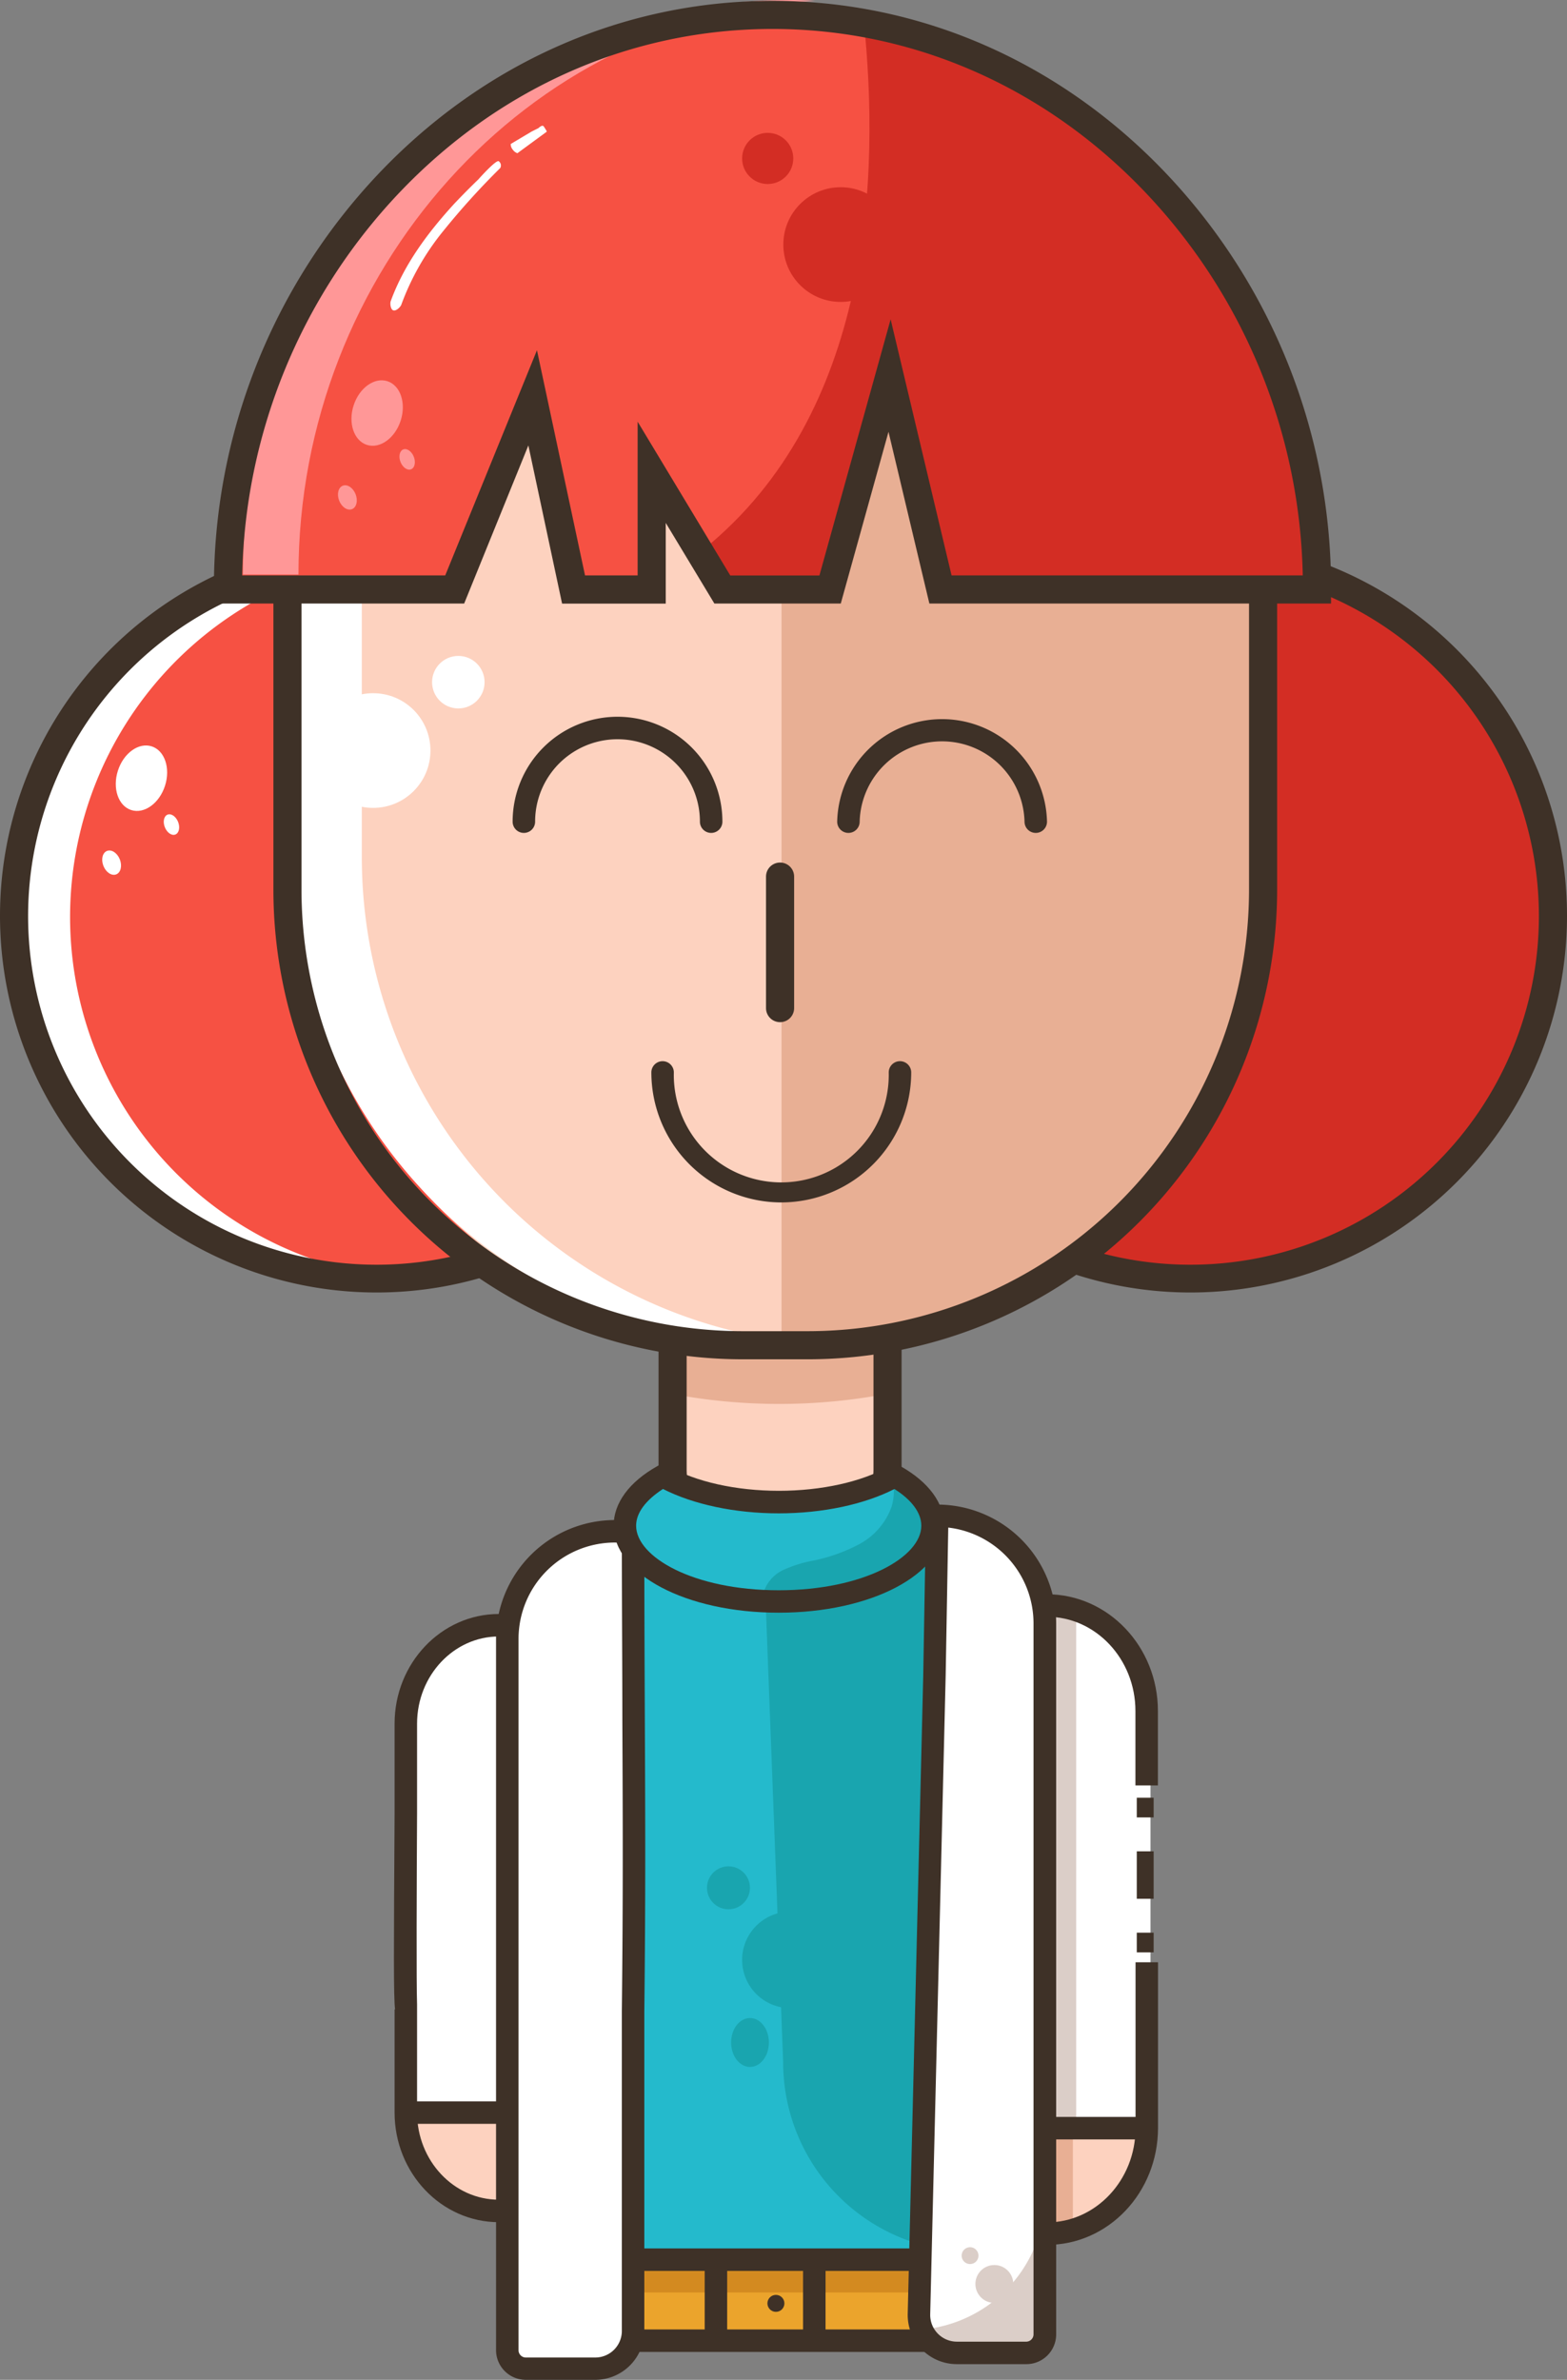 <svg xmlns="http://www.w3.org/2000/svg" width="278.78" height="423.27" viewBox="0 0 278.78 423.27"><rect x="0" y="0" width="278.78" height="423.27" fill="#808080" stroke="none"/><defs><style>.a{fill:#fff;}.b{fill:#dbcec8;}.c{fill:#fdd2bf;}.d{fill:#e8af94;}.e{fill:#3e3127;}.f{fill:#24bacc;}.g{fill:#19a5af;}.h{fill:#eba42c;}.i{fill:#d38a20;}.j{fill:#f65143;}.k{fill:#d32d24;}.l{fill:#ff9797;}</style></defs><line class="a" x1="18.17" transform="translate(192.07 386.05)"/><path class="a" d="M182.21,285.17h2.62A19.85,19.85,0,0,1,204.68,305v72.27H182.21Z"/><rect class="b" width="5.62" height="93.17" transform="translate(185.84 285.55)"/><path class="c" d="M185.56,378.17v18.76H186c9.8,0,17.74-8.4,17.74-18.76Z"/><path class="d" d="M190.87,379.15v18.27a16.537,16.537,0,0,1-4,.49h-.43V379.15Z"/><rect class="e" width="3" height="3.5" transform="translate(202.24 319.74)"/><rect class="e" width="3" height="8.44" transform="translate(202.24 329.27)"/><rect class="e" width="3" height="3.5" transform="translate(202.24 343.74)"/><path class="e" d="M186.27,399.27h-.43v-4h.43c8.68,0,15.75-7.52,15.75-16.76V349h4v29.48C206,390,197.16,399.27,186.27,399.27Z"/><path class="e" d="M206,317.55h-4V304.31c0-9.24-7.07-16.76-15.75-16.76h-.43v-4h.43c10.89,0,19.75,9.31,19.75,20.76Z"/><rect class="e" width="18.17" height="4" transform="translate(185.84 376.51)"/><path class="a" d="M93.85,375H72.91V307.57a18.51,18.51,0,0,1,18.5-18.51h2.44Z"/><path class="c" d="M89.15,375.11V392.6h-.41c-9.14,0-16.55-7.83-16.55-17.49Z"/><path class="e" d="M89.14,395.23h-.4c-10.22,0-18.54-8.74-18.54-19.49V357.39h.08c-.27-2.45-.23-9.83-.08-34.94V306.56c0-10.75,8.32-19.5,18.54-19.5h.4v4h-.4c-8,0-14.54,6.95-14.54,15.5v15.9c-.07,12.2-.14,30.32,0,34.05v19.23c0,8.54,6.52,15.49,14.54,15.49h.4Z"/><rect class="e" width="16.95" height="4" transform="translate(72.2 373.74)"/><rect class="f" width="81.84" height="123.65" transform="matrix(1, -0.006, 0.006, 1, 95.445, 276.919)"/><circle class="g" cx="8.58" cy="8.58" r="8.58" transform="translate(132.03 340)"/><circle class="g" cx="3.82" cy="3.82" r="3.82" transform="translate(125.78 331.94)"/><ellipse class="g" cx="3.36" cy="4.35" rx="3.36" ry="4.35" transform="translate(130.07 358.92)"/><rect class="h" width="63.25" height="9.04" transform="matrix(1, -0.006, 0.006, 1, 105.634, 407.281)"/><rect class="h" width="63.25" height="9.04" transform="translate(105.68 406.29)"/><rect class="h" width="63.25" height="7.44" transform="translate(104.74 407.73)"/><rect class="i" width="63.25" height="5.25" transform="translate(104.74 402.48)"/><rect class="e" width="64.07" height="4" transform="translate(105.09 399.9)"/><rect class="e" width="64.78" height="4" transform="translate(104.74 414.31)"/><rect class="e" width="4" height="14.53" transform="translate(125.37 403.41)"/><rect class="e" width="4" height="15.66" transform="translate(142.87 402.27)"/><circle class="e" cx="1.51" cy="1.51" r="1.51" transform="translate(136.53 408.16)"/><path class="a" d="M106.24,420.81H93.9a3.3,3.3,0,0,1-3.3-3.3V291a19.13,19.13,0,0,1,19.13-19.13H113v142a6.75,6.75,0,0,1-6.76,6.94Z"/><path class="g" d="M173,400.49h0a33.68,33.68,0,0,1-33.67-33.67l-3.14-82.49,36.15-8.26Z"/><path class="c" d="M119.64,189.51h38.24v71.72A16.89,16.89,0,0,1,141,278.12h-4.45a16.89,16.89,0,0,1-16.89-16.89V189.51Z"/><path class="d" d="M159.79,236v11.5a102.8,102.8,0,0,1-38.24.77V236.79a102.23,102.23,0,0,0,38.24-.77Z"/><path class="e" d="M141,280.67h-4.45a19.41,19.41,0,0,1-19.39-19.39V187.06H160.4v74.22A19.42,19.42,0,0,1,141,280.67Zm-18.84-88.61v69.22a14.41,14.41,0,0,0,14.39,14.39H141a14.41,14.41,0,0,0,14.4-14.39V192.06Z"/><path class="e" d="M105.88,423.27H93.54a5.29,5.29,0,0,1-5.29-5.3V291.49a21.16,21.16,0,0,1,21.13-21.14h5.25v3.22c0,12.72.05,23,.09,32.36.08,17.6.14,31.5-.09,51.72v56.73a8.74,8.74,0,0,1-8.75,8.89Zm3.5-148.92a17.15,17.15,0,0,0-17.13,17.14V418a1.3,1.3,0,0,0,1.29,1.3h12.34a4.73,4.73,0,0,0,4.75-4.85v-56.8c.23-20.2.17-34.09.09-51.67,0-9.15-.08-19.22-.09-31.6Z"/><path class="f" d="M165.54,271.88c0,7.45-12.25,13.48-27.38,13.48s-27.36-6-27.36-13.48c0-3.38,2.53-6.47,6.72-8.83,5,2.84,12.42,4.63,20.64,4.63s15.64-1.79,20.65-4.63C163,265.41,165.54,268.5,165.54,271.88Z"/><path class="g" d="M166,270.84c0,7.45-12.26,13.48-27.38,13.48-1,0-2,0-2.93-.09a4.431,4.431,0,0,1,.12-.89,6.58,6.58,0,0,1,3.48-4.08,22.39,22.39,0,0,1,5.26-1.67,30.071,30.071,0,0,0,8.42-3,12.25,12.25,0,0,0,5.68-6.7,10.32,10.32,0,0,0,0-5.54l.57-.31C163.42,264.37,166,267.46,166,270.84Z"/><path class="e" d="M138.53,286.83c-16.46,0-29.36-6.8-29.36-15.48,0-4,2.75-7.76,7.74-10.57l1-.55,1,.55c4.9,2.78,12.07,4.37,19.65,4.37s14.77-1.59,19.66-4.37l1-.55,1,.55c5,2.81,7.76,6.56,7.76,10.57C167.91,280,155,286.83,138.53,286.83Zm-20.59-22c-3.08,2-4.77,4.25-4.77,6.53,0,5.55,10.19,11.48,25.36,11.48s25.38-5.93,25.38-11.48c0-2.28-1.69-4.57-4.78-6.53-5.41,2.76-12.83,4.33-20.6,4.33s-15.17-1.58-20.59-4.34Z"/><path class="a" d="M171.21,418.47h12.34a3.29,3.29,0,0,0,3.29-3.29V288.69a19.12,19.12,0,0,0-19.13-19.13h0l-.9,62.24-2.35,79.78a6.74,6.74,0,0,0,6.75,6.89Z"/><path class="b" d="M184.83,397.59V413.7a3.3,3.3,0,0,1-3.3,3.3H169.18a6.67,6.67,0,0,1-5.35-2.66,24,24,0,0,0,21-16.75Z"/><circle class="b" cx="3.37" cy="3.37" r="3.37" transform="translate(173.53 402.85)"/><circle class="b" cx="1.5" cy="1.5" r="1.5" transform="translate(171.08 399.68)"/><path class="e" d="M182.58,420.48H170.24a8.74,8.74,0,0,1-8.75-8.94h0L164.25,298l.52-30.4h2a21.16,21.16,0,0,1,21.13,21.13V415.18a5.3,5.3,0,0,1-5.32,5.3Zm-17.09-8.85a4.75,4.75,0,0,0,4.75,4.85h12.34a1.3,1.3,0,0,0,1.29-1.3V288.69a17.16,17.16,0,0,0-15.17-17l-.46,26.38Z"/><circle class="j" cx="64.47" cy="64.47" r="64.47" transform="translate(1.18 99.95)"/><path class="a" d="M72.26,227.4c-1.52.12-3.06.17-4.62.17a64.47,64.47,0,0,1,0-128.94c1.56,0,3.1.05,4.62.17a64.47,64.47,0,0,0,0,128.6Z"/><path class="e" d="M67,229.88a67,67,0,1,1,67-67A67,67,0,0,1,67,229.88Zm0-128.94a62,62,0,1,0,62,62,62,62,0,0,0-62-62Z"/><circle class="k" cx="64.47" cy="64.47" r="64.47" transform="translate(145.99 99.95)"/><path class="e" d="M211.78,229.88a67,67,0,1,1,67-67,67,67,0,0,1-67,67Zm0-128.94a62,62,0,1,0,62,62,62,62,0,0,0-62-62Z"/><rect class="c" width="173.57" height="225.7" rx="80.39" transform="translate(52.46 13.56)"/><path class="a" d="M144.87,239c-2.07.14-4.16.22-6.28.22A86.79,86.79,0,0,1,51.8,152.47V100.35a86.79,86.79,0,0,1,86.79-86.79q3.18,0,6.28.23a86.78,86.78,0,0,0-80.5,86.56v52.12A86.79,86.79,0,0,0,144.87,239Z"/><path class="d" d="M226,99.69v52.12a86.788,86.788,0,0,1-86.78,86.78h-.18V12.9h.17A86.79,86.79,0,0,1,226,99.69Z"/><path class="e" d="M138.78,181.8a2.5,2.5,0,0,1-2.5-2.5V155.91a2.5,2.5,0,0,1,5,0V179.3A2.5,2.5,0,0,1,138.78,181.8Z"/><circle class="a" cx="10.2" cy="10.2" r="10.2" transform="translate(56.18 123.29)"/><circle class="a" cx="4.67" cy="4.67" r="4.67" transform="translate(76.87 116.66)"/><path class="e" d="M126.52,148.14a2,2,0,0,1-2-2,14.66,14.66,0,1,0-29.32,0,2,2,0,0,1-4,0,18.66,18.66,0,0,1,37.32,0A2,2,0,0,1,126.52,148.14Z"/><path class="e" d="M184.27,148.14a2,2,0,0,1-2-2,14.67,14.67,0,0,0-29.33,0,2,2,0,0,1-4,0,18.67,18.67,0,0,1,37.33,0,2,2,0,0,1-2,2Z"/><path class="e" d="M143.75,241.76H132.1A83.55,83.55,0,0,1,48.64,158.3V94.52A83.55,83.55,0,0,1,132.1,11.06h11.65a83.55,83.55,0,0,1,83.46,83.46V158.3a83.55,83.55,0,0,1-83.46,83.46ZM132.1,16.06A78.55,78.55,0,0,0,53.64,94.52V158.3a78.55,78.55,0,0,0,78.46,78.46h11.65a78.55,78.55,0,0,0,78.46-78.46V94.52a78.55,78.55,0,0,0-78.46-78.46Z"/><path class="j" d="M233,103.52C233,47.83,189.61,1.33,136.11,1.33S39.24,47.83,39.24,103.52H79.57L93.46,69.43l7.27,34.09h13.89V82.66l12.56,20.86h19.18l10.58-38,9.06,38Z"/><path class="k" d="M235,104.18H168l-9-38.05-10.59,38.05H129.16l-3.93-6.52C155,73.53,156.62,31.55,153.63,3.32,199.74,11.27,235,54,235,104.18Z"/><path class="l" d="M145,.14C93.8,2.92,53.1,48.25,53.1,102.19H43.21C43.21,46.51,86.58,0,140.08,0,141.73,0,143.39.05,145,.14Z"/><path class="e" d="M236.8,107.34H165.34L158.07,76.8l-8.49,30.54H127.09L118.44,93v14.36H100L94,79.22,82.58,107.34H38.06v-2.5A106.9,106.9,0,0,1,67.11,31.15c18.86-20,43.83-31,70.32-31s51.46,11,70.32,31a106.9,106.9,0,0,1,29.05,73.69Zm-67.51-5h62.48a101.81,101.81,0,0,0-27.66-67.76c-17.9-19-41.58-29.43-66.68-29.43S88.65,15.6,70.75,34.58a101.81,101.81,0,0,0-27.66,67.76H79.21L95.53,62.29l8.55,40.05h9.36V75l16.48,27.35h15.86l12.67-45.56Z"/><circle class="k" cx="10.2" cy="10.2" r="10.2" transform="translate(139.36 33.3)"/><circle class="k" cx="4.55" cy="4.55" r="4.55" transform="translate(132.03 23.63)"/><path class="e" d="M139,213.86a23.14,23.14,0,0,1-23.12-23.12,2,2,0,1,1,4,0,19.12,19.12,0,1,0,38.23,0,2,2,0,0,1,4,0A23.14,23.14,0,0,1,139,213.86Z"/><ellipse class="l" cx="1.57" cy="2.24" rx="1.57" ry="2.24" transform="translate(59.522 86.962) rotate(-21.45)"/><ellipse class="l" cx="1.27" cy="1.9" rx="1.27" ry="1.9" transform="translate(70.559 80.398) rotate(-21.45)"/><ellipse class="l" cx="5.95" cy="4.4" rx="5.95" ry="4.4" transform="translate(61.083 77.775) rotate(-72.13)"/><ellipse class="a" cx="1.57" cy="2.24" rx="1.57" ry="2.24" transform="translate(17.578 151.917) rotate(-21.45)"/><ellipse class="a" cx="1.27" cy="1.9" rx="1.27" ry="1.9" transform="translate(28.628 145.352) rotate(-21.45)"/><ellipse class="a" cx="5.95" cy="4.4" rx="5.95" ry="4.4" transform="translate(19.153 142.723) rotate(-72.13)"/><path class="a" d="M89,29.88A134.54,134.54,0,0,0,78.76,41.21a45.56,45.56,0,0,0-7.37,13c-.12.34-.85,1.12-1.38,1S69.37,54,69.5,53.6c2.42-6.66,6.7-12.32,11.33-17.38q2.1-2.22,4.28-4.32c.25-.29,3.23-3.6,3.63-3.21A.922.922,0,0,1,89,29.88Z"/><path class="a" d="M97.26,23.43l-5.21,3.82a1.681,1.681,0,0,1-.83-.64,1.49,1.49,0,0,1-.36-1l3.73-2.22,1.16-.58c.06,0,.71-.74,1-.3S97.32,23.38,97.26,23.43Z"/></svg>
